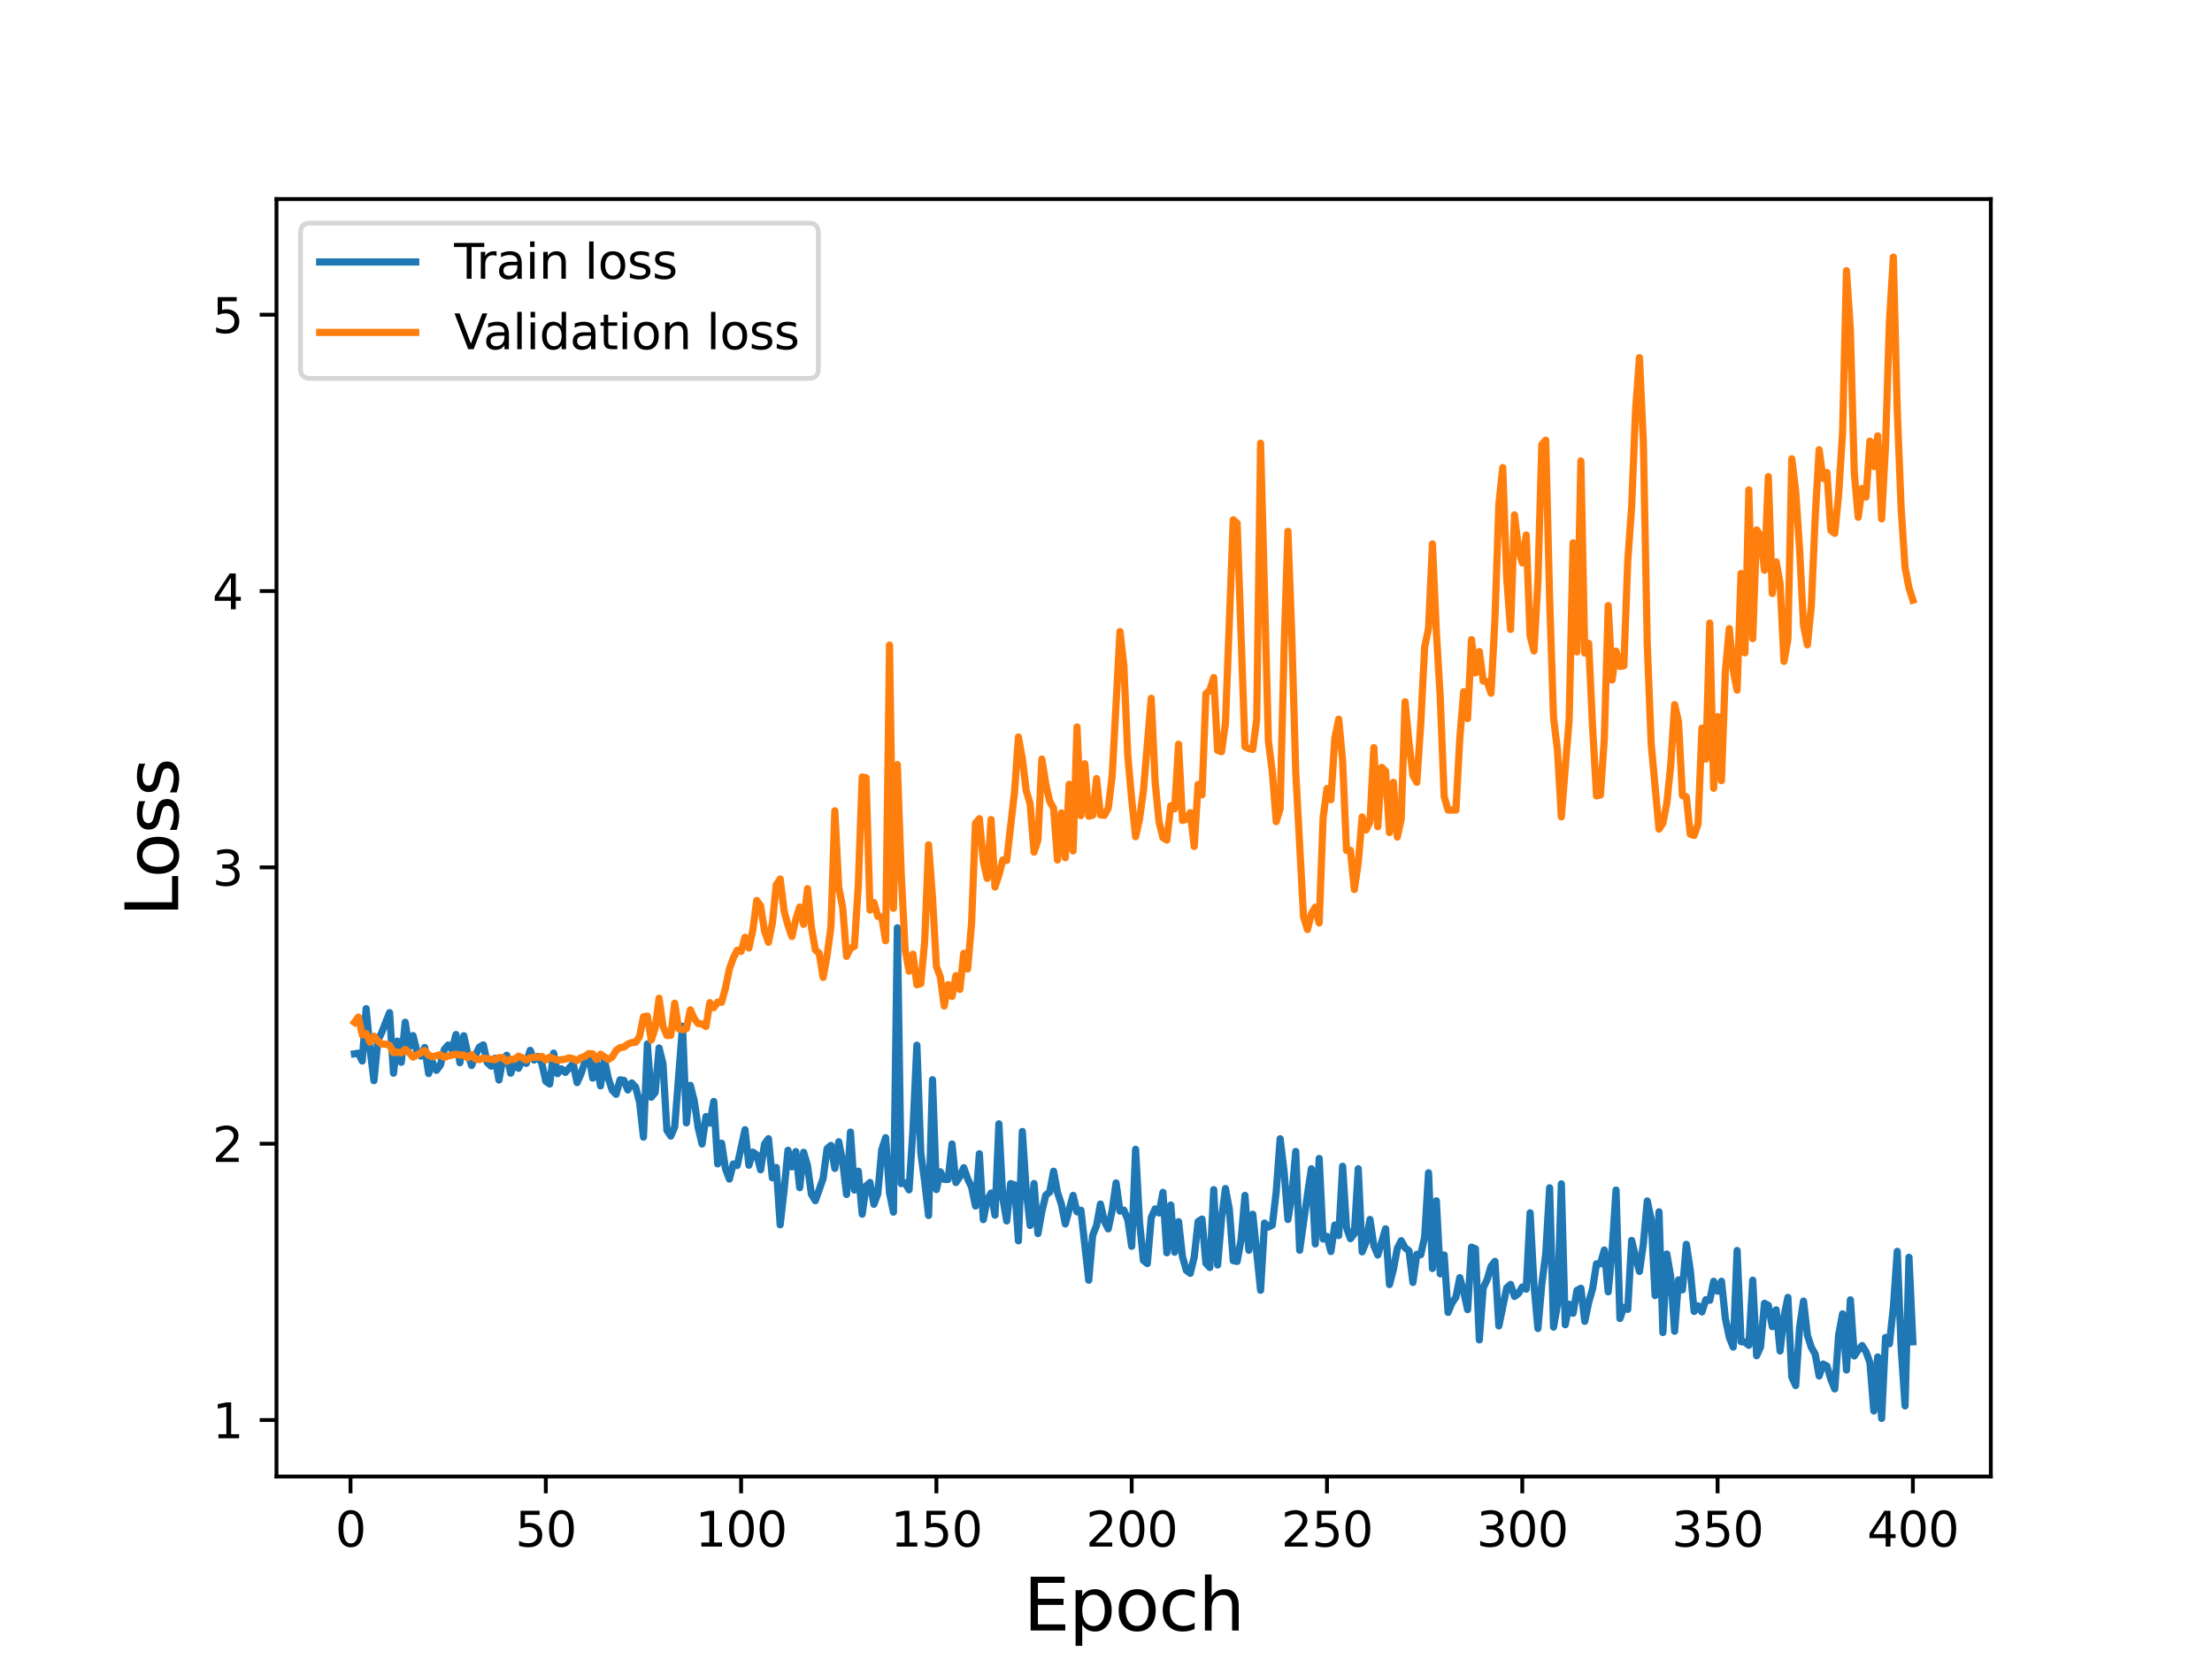 <?xml version="1.0" encoding="utf-8" standalone="no"?>
<!DOCTYPE svg PUBLIC "-//W3C//DTD SVG 1.1//EN"
  "http://www.w3.org/Graphics/SVG/1.1/DTD/svg11.dtd">
<svg height="345.6pt" version="1.1" viewBox="0 0 460.8 345.6" width="460.8pt" xmlns="http://www.w3.org/2000/svg" xmlns:xlink="http://www.w3.org/1999/xlink">
 <defs>
  <style type="text/css">*{stroke-linecap:butt;stroke-linejoin:round;}</style>
 </defs>
 <g id="figure_1">
  <g id="patch_1">
   <path d="M 0 345.6 
L 460.8 345.6 
L 460.8 0 
L 0 0 
z
" style="fill:#ffffff;"/>
  </g>
  <g id="axes_1">
   <g id="patch_2">
    <path d="M 57.6 307.584 
L 414.72 307.584 
L 414.72 41.472 
L 57.6 41.472 
z
" style="fill:#ffffff;"/>
   </g>
   <g id="matplotlib.axis_1">
    <g id="xtick_1">
     <g id="line2d_1">
      <defs>
       <path d="M 0 0 
L 0 3.5 
" id="mde6970e8e0" style="stroke:#000000;stroke-width:0.8;"/>
      </defs>
      <g>
       <use style="stroke:#000000;stroke-width:0.8;" x="73.019" xlink:href="#mde6970e8e0" y="307.584"/>
      </g>
     </g>
     <g id="text_1">
      <!-- 0 -->
      <g transform="translate(69.838 322.182)scale(0.1 -0.1)">
       <defs>
        <path d="M 2034 4250 
Q 1547 4250 1301 3770 
Q 1056 3291 1056 2328 
Q 1056 1369 1301 889 
Q 1547 409 2034 409 
Q 2525 409 2770 889 
Q 3016 1369 3016 2328 
Q 3016 3291 2770 3770 
Q 2525 4250 2034 4250 
z
M 2034 4750 
Q 2819 4750 3233 4129 
Q 3647 3509 3647 2328 
Q 3647 1150 3233 529 
Q 2819 -91 2034 -91 
Q 1250 -91 836 529 
Q 422 1150 422 2328 
Q 422 3509 836 4129 
Q 1250 4750 2034 4750 
z
" id="DejaVuSans-30" transform="scale(0.016)"/>
       </defs>
       <use xlink:href="#DejaVuSans-30"/>
      </g>
     </g>
    </g>
    <g id="xtick_2">
     <g id="line2d_2">
      <g>
       <use style="stroke:#000000;stroke-width:0.8;" x="113.703" xlink:href="#mde6970e8e0" y="307.584"/>
      </g>
     </g>
     <g id="text_2">
      <!-- 50 -->
      <g transform="translate(107.34 322.182)scale(0.1 -0.1)">
       <defs>
        <path d="M 691 4666 
L 3169 4666 
L 3169 4134 
L 1269 4134 
L 1269 2991 
Q 1406 3038 1543 3061 
Q 1681 3084 1819 3084 
Q 2600 3084 3056 2656 
Q 3513 2228 3513 1497 
Q 3513 744 3044 326 
Q 2575 -91 1722 -91 
Q 1428 -91 1123 -41 
Q 819 9 494 109 
L 494 744 
Q 775 591 1075 516 
Q 1375 441 1709 441 
Q 2250 441 2565 725 
Q 2881 1009 2881 1497 
Q 2881 1984 2565 2268 
Q 2250 2553 1709 2553 
Q 1456 2553 1204 2497 
Q 953 2441 691 2322 
L 691 4666 
z
" id="DejaVuSans-35" transform="scale(0.016)"/>
       </defs>
       <use xlink:href="#DejaVuSans-35"/>
       <use x="63.623" xlink:href="#DejaVuSans-30"/>
      </g>
     </g>
    </g>
    <g id="xtick_3">
     <g id="line2d_3">
      <g>
       <use style="stroke:#000000;stroke-width:0.8;" x="154.386" xlink:href="#mde6970e8e0" y="307.584"/>
      </g>
     </g>
     <g id="text_3">
      <!-- 100 -->
      <g transform="translate(144.842 322.182)scale(0.1 -0.1)">
       <defs>
        <path d="M 794 531 
L 1825 531 
L 1825 4091 
L 703 3866 
L 703 4441 
L 1819 4666 
L 2450 4666 
L 2450 531 
L 3481 531 
L 3481 0 
L 794 0 
L 794 531 
z
" id="DejaVuSans-31" transform="scale(0.016)"/>
       </defs>
       <use xlink:href="#DejaVuSans-31"/>
       <use x="63.623" xlink:href="#DejaVuSans-30"/>
       <use x="127.246" xlink:href="#DejaVuSans-30"/>
      </g>
     </g>
    </g>
    <g id="xtick_4">
     <g id="line2d_4">
      <g>
       <use style="stroke:#000000;stroke-width:0.8;" x="195.07" xlink:href="#mde6970e8e0" y="307.584"/>
      </g>
     </g>
     <g id="text_4">
      <!-- 150 -->
      <g transform="translate(185.526 322.182)scale(0.1 -0.1)">
       <use xlink:href="#DejaVuSans-31"/>
       <use x="63.623" xlink:href="#DejaVuSans-35"/>
       <use x="127.246" xlink:href="#DejaVuSans-30"/>
      </g>
     </g>
    </g>
    <g id="xtick_5">
     <g id="line2d_5">
      <g>
       <use style="stroke:#000000;stroke-width:0.8;" x="235.753" xlink:href="#mde6970e8e0" y="307.584"/>
      </g>
     </g>
     <g id="text_5">
      <!-- 200 -->
      <g transform="translate(226.209 322.182)scale(0.1 -0.1)">
       <defs>
        <path d="M 1228 531 
L 3431 531 
L 3431 0 
L 469 0 
L 469 531 
Q 828 903 1448 1529 
Q 2069 2156 2228 2338 
Q 2531 2678 2651 2914 
Q 2772 3150 2772 3378 
Q 2772 3750 2511 3984 
Q 2250 4219 1831 4219 
Q 1534 4219 1204 4116 
Q 875 4013 500 3803 
L 500 4441 
Q 881 4594 1212 4672 
Q 1544 4750 1819 4750 
Q 2544 4750 2975 4387 
Q 3406 4025 3406 3419 
Q 3406 3131 3298 2873 
Q 3191 2616 2906 2266 
Q 2828 2175 2409 1742 
Q 1991 1309 1228 531 
z
" id="DejaVuSans-32" transform="scale(0.016)"/>
       </defs>
       <use xlink:href="#DejaVuSans-32"/>
       <use x="63.623" xlink:href="#DejaVuSans-30"/>
       <use x="127.246" xlink:href="#DejaVuSans-30"/>
      </g>
     </g>
    </g>
    <g id="xtick_6">
     <g id="line2d_6">
      <g>
       <use style="stroke:#000000;stroke-width:0.8;" x="276.437" xlink:href="#mde6970e8e0" y="307.584"/>
      </g>
     </g>
     <g id="text_6">
      <!-- 250 -->
      <g transform="translate(266.893 322.182)scale(0.1 -0.1)">
       <use xlink:href="#DejaVuSans-32"/>
       <use x="63.623" xlink:href="#DejaVuSans-35"/>
       <use x="127.246" xlink:href="#DejaVuSans-30"/>
      </g>
     </g>
    </g>
    <g id="xtick_7">
     <g id="line2d_7">
      <g>
       <use style="stroke:#000000;stroke-width:0.8;" x="317.12" xlink:href="#mde6970e8e0" y="307.584"/>
      </g>
     </g>
     <g id="text_7">
      <!-- 300 -->
      <g transform="translate(307.576 322.182)scale(0.1 -0.1)">
       <defs>
        <path d="M 2597 2516 
Q 3050 2419 3304 2112 
Q 3559 1806 3559 1356 
Q 3559 666 3084 287 
Q 2609 -91 1734 -91 
Q 1441 -91 1130 -33 
Q 819 25 488 141 
L 488 750 
Q 750 597 1062 519 
Q 1375 441 1716 441 
Q 2309 441 2620 675 
Q 2931 909 2931 1356 
Q 2931 1769 2642 2001 
Q 2353 2234 1838 2234 
L 1294 2234 
L 1294 2753 
L 1863 2753 
Q 2328 2753 2575 2939 
Q 2822 3125 2822 3475 
Q 2822 3834 2567 4026 
Q 2313 4219 1838 4219 
Q 1578 4219 1281 4162 
Q 984 4106 628 3988 
L 628 4550 
Q 988 4650 1302 4700 
Q 1616 4750 1894 4750 
Q 2613 4750 3031 4423 
Q 3450 4097 3450 3541 
Q 3450 3153 3228 2886 
Q 3006 2619 2597 2516 
z
" id="DejaVuSans-33" transform="scale(0.016)"/>
       </defs>
       <use xlink:href="#DejaVuSans-33"/>
       <use x="63.623" xlink:href="#DejaVuSans-30"/>
       <use x="127.246" xlink:href="#DejaVuSans-30"/>
      </g>
     </g>
    </g>
    <g id="xtick_8">
     <g id="line2d_8">
      <g>
       <use style="stroke:#000000;stroke-width:0.8;" x="357.804" xlink:href="#mde6970e8e0" y="307.584"/>
      </g>
     </g>
     <g id="text_8">
      <!-- 350 -->
      <g transform="translate(348.26 322.182)scale(0.1 -0.1)">
       <use xlink:href="#DejaVuSans-33"/>
       <use x="63.623" xlink:href="#DejaVuSans-35"/>
       <use x="127.246" xlink:href="#DejaVuSans-30"/>
      </g>
     </g>
    </g>
    <g id="xtick_9">
     <g id="line2d_9">
      <g>
       <use style="stroke:#000000;stroke-width:0.8;" x="398.487" xlink:href="#mde6970e8e0" y="307.584"/>
      </g>
     </g>
     <g id="text_9">
      <!-- 400 -->
      <g transform="translate(388.944 322.182)scale(0.1 -0.1)">
       <defs>
        <path d="M 2419 4116 
L 825 1625 
L 2419 1625 
L 2419 4116 
z
M 2253 4666 
L 3047 4666 
L 3047 1625 
L 3713 1625 
L 3713 1100 
L 3047 1100 
L 3047 0 
L 2419 0 
L 2419 1100 
L 313 1100 
L 313 1709 
L 2253 4666 
z
" id="DejaVuSans-34" transform="scale(0.016)"/>
       </defs>
       <use xlink:href="#DejaVuSans-34"/>
       <use x="63.623" xlink:href="#DejaVuSans-30"/>
       <use x="127.246" xlink:href="#DejaVuSans-30"/>
      </g>
     </g>
    </g>
    <g id="text_10">
     <!-- Epoch -->
     <g transform="translate(213.194 339.66)scale(0.15 -0.15)">
      <defs>
       <path d="M 628 4666 
L 3578 4666 
L 3578 4134 
L 1259 4134 
L 1259 2753 
L 3481 2753 
L 3481 2222 
L 1259 2222 
L 1259 531 
L 3634 531 
L 3634 0 
L 628 0 
L 628 4666 
z
" id="DejaVuSans-45" transform="scale(0.016)"/>
       <path d="M 1159 525 
L 1159 -1331 
L 581 -1331 
L 581 3500 
L 1159 3500 
L 1159 2969 
Q 1341 3281 1617 3432 
Q 1894 3584 2278 3584 
Q 2916 3584 3314 3078 
Q 3713 2572 3713 1747 
Q 3713 922 3314 415 
Q 2916 -91 2278 -91 
Q 1894 -91 1617 61 
Q 1341 213 1159 525 
z
M 3116 1747 
Q 3116 2381 2855 2742 
Q 2594 3103 2138 3103 
Q 1681 3103 1420 2742 
Q 1159 2381 1159 1747 
Q 1159 1113 1420 752 
Q 1681 391 2138 391 
Q 2594 391 2855 752 
Q 3116 1113 3116 1747 
z
" id="DejaVuSans-70" transform="scale(0.016)"/>
       <path d="M 1959 3097 
Q 1497 3097 1228 2736 
Q 959 2375 959 1747 
Q 959 1119 1226 758 
Q 1494 397 1959 397 
Q 2419 397 2687 759 
Q 2956 1122 2956 1747 
Q 2956 2369 2687 2733 
Q 2419 3097 1959 3097 
z
M 1959 3584 
Q 2709 3584 3137 3096 
Q 3566 2609 3566 1747 
Q 3566 888 3137 398 
Q 2709 -91 1959 -91 
Q 1206 -91 779 398 
Q 353 888 353 1747 
Q 353 2609 779 3096 
Q 1206 3584 1959 3584 
z
" id="DejaVuSans-6f" transform="scale(0.016)"/>
       <path d="M 3122 3366 
L 3122 2828 
Q 2878 2963 2633 3030 
Q 2388 3097 2138 3097 
Q 1578 3097 1268 2742 
Q 959 2388 959 1747 
Q 959 1106 1268 751 
Q 1578 397 2138 397 
Q 2388 397 2633 464 
Q 2878 531 3122 666 
L 3122 134 
Q 2881 22 2623 -34 
Q 2366 -91 2075 -91 
Q 1284 -91 818 406 
Q 353 903 353 1747 
Q 353 2603 823 3093 
Q 1294 3584 2113 3584 
Q 2378 3584 2631 3529 
Q 2884 3475 3122 3366 
z
" id="DejaVuSans-63" transform="scale(0.016)"/>
       <path d="M 3513 2113 
L 3513 0 
L 2938 0 
L 2938 2094 
Q 2938 2591 2744 2837 
Q 2550 3084 2163 3084 
Q 1697 3084 1428 2787 
Q 1159 2491 1159 1978 
L 1159 0 
L 581 0 
L 581 4863 
L 1159 4863 
L 1159 2956 
Q 1366 3272 1645 3428 
Q 1925 3584 2291 3584 
Q 2894 3584 3203 3211 
Q 3513 2838 3513 2113 
z
" id="DejaVuSans-68" transform="scale(0.016)"/>
      </defs>
      <use xlink:href="#DejaVuSans-45"/>
      <use x="63.184" xlink:href="#DejaVuSans-70"/>
      <use x="126.66" xlink:href="#DejaVuSans-6f"/>
      <use x="187.842" xlink:href="#DejaVuSans-63"/>
      <use x="242.822" xlink:href="#DejaVuSans-68"/>
     </g>
    </g>
   </g>
   <g id="matplotlib.axis_2">
    <g id="ytick_1">
     <g id="line2d_10">
      <defs>
       <path d="M 0 0 
L -3.5 0 
" id="mbe10214bff" style="stroke:#000000;stroke-width:0.8;"/>
      </defs>
      <g>
       <use style="stroke:#000000;stroke-width:0.8;" x="57.6" xlink:href="#mbe10214bff" y="295.818"/>
      </g>
     </g>
     <g id="text_11">
      <!-- 1 -->
      <g transform="translate(44.237 299.617)scale(0.1 -0.1)">
       <use xlink:href="#DejaVuSans-31"/>
      </g>
     </g>
    </g>
    <g id="ytick_2">
     <g id="line2d_11">
      <g>
       <use style="stroke:#000000;stroke-width:0.8;" x="57.6" xlink:href="#mbe10214bff" y="238.255"/>
      </g>
     </g>
     <g id="text_12">
      <!-- 2 -->
      <g transform="translate(44.237 242.054)scale(0.1 -0.1)">
       <use xlink:href="#DejaVuSans-32"/>
      </g>
     </g>
    </g>
    <g id="ytick_3">
     <g id="line2d_12">
      <g>
       <use style="stroke:#000000;stroke-width:0.8;" x="57.6" xlink:href="#mbe10214bff" y="180.692"/>
      </g>
     </g>
     <g id="text_13">
      <!-- 3 -->
      <g transform="translate(44.237 184.491)scale(0.1 -0.1)">
       <use xlink:href="#DejaVuSans-33"/>
      </g>
     </g>
    </g>
    <g id="ytick_4">
     <g id="line2d_13">
      <g>
       <use style="stroke:#000000;stroke-width:0.8;" x="57.6" xlink:href="#mbe10214bff" y="123.129"/>
      </g>
     </g>
     <g id="text_14">
      <!-- 4 -->
      <g transform="translate(44.237 126.928)scale(0.1 -0.1)">
       <use xlink:href="#DejaVuSans-34"/>
      </g>
     </g>
    </g>
    <g id="ytick_5">
     <g id="line2d_14">
      <g>
       <use style="stroke:#000000;stroke-width:0.8;" x="57.6" xlink:href="#mbe10214bff" y="65.566"/>
      </g>
     </g>
     <g id="text_15">
      <!-- 5 -->
      <g transform="translate(44.237 69.365)scale(0.1 -0.1)">
       <use xlink:href="#DejaVuSans-35"/>
      </g>
     </g>
    </g>
    <g id="text_16">
     <!-- Loss -->
     <g transform="translate(37.118 190.979)rotate(-90)scale(0.15 -0.15)">
      <defs>
       <path d="M 628 4666 
L 1259 4666 
L 1259 531 
L 3531 531 
L 3531 0 
L 628 0 
L 628 4666 
z
" id="DejaVuSans-4c" transform="scale(0.016)"/>
       <path d="M 2834 3397 
L 2834 2853 
Q 2591 2978 2328 3040 
Q 2066 3103 1784 3103 
Q 1356 3103 1142 2972 
Q 928 2841 928 2578 
Q 928 2378 1081 2264 
Q 1234 2150 1697 2047 
L 1894 2003 
Q 2506 1872 2764 1633 
Q 3022 1394 3022 966 
Q 3022 478 2636 193 
Q 2250 -91 1575 -91 
Q 1294 -91 989 -36 
Q 684 19 347 128 
L 347 722 
Q 666 556 975 473 
Q 1284 391 1588 391 
Q 1994 391 2212 530 
Q 2431 669 2431 922 
Q 2431 1156 2273 1281 
Q 2116 1406 1581 1522 
L 1381 1569 
Q 847 1681 609 1914 
Q 372 2147 372 2553 
Q 372 3047 722 3315 
Q 1072 3584 1716 3584 
Q 2034 3584 2315 3537 
Q 2597 3491 2834 3397 
z
" id="DejaVuSans-73" transform="scale(0.016)"/>
      </defs>
      <use xlink:href="#DejaVuSans-4c"/>
      <use x="53.963" xlink:href="#DejaVuSans-6f"/>
      <use x="115.145" xlink:href="#DejaVuSans-73"/>
      <use x="167.244" xlink:href="#DejaVuSans-73"/>
     </g>
    </g>
   </g>
   <g id="line2d_15">
    <path clip-path="url(#pdea727e8c8)" d="M 73.833 219.532 
L 74.646 219.403 
L 75.46 221.027 
L 76.274 210.116 
L 77.087 218.562 
L 77.901 225.129 
L 78.715 216.766 
L 79.528 215.06 
L 81.156 210.951 
L 81.969 223.576 
L 82.783 216.89 
L 83.597 221.298 
L 84.41 212.944 
L 85.224 218.141 
L 86.038 215.736 
L 86.851 218.975 
L 87.665 220.007 
L 88.479 218.22 
L 89.292 223.649 
L 90.106 221.335 
L 90.92 222.971 
L 91.733 221.903 
L 92.547 218.651 
L 93.361 217.698 
L 94.174 218.633 
L 94.988 215.51 
L 95.802 221.393 
L 96.616 215.76 
L 97.429 219.443 
L 98.243 221.967 
L 99.057 219.791 
L 99.87 218.118 
L 100.684 217.672 
L 101.498 221.343 
L 102.311 222.115 
L 103.125 220.456 
L 103.939 224.995 
L 104.752 220.687 
L 105.566 219.823 
L 106.38 223.572 
L 107.193 221.305 
L 108.007 222.544 
L 108.821 220.864 
L 109.634 221.522 
L 110.448 218.8 
L 111.262 220.829 
L 112.075 220.06 
L 112.889 221.597 
L 113.703 225.261 
L 114.516 225.824 
L 115.33 219.374 
L 116.144 223.673 
L 116.957 222.658 
L 117.771 223.412 
L 119.398 221.533 
L 120.212 225.527 
L 121.026 223.71 
L 121.839 221.235 
L 122.653 219.647 
L 123.467 224.596 
L 124.28 221.416 
L 125.094 226.205 
L 125.908 220.76 
L 126.721 224.621 
L 127.535 227.104 
L 128.349 227.963 
L 129.162 224.944 
L 129.976 225.071 
L 130.79 227.062 
L 131.603 225.591 
L 132.417 226.474 
L 133.231 229.563 
L 134.044 236.881 
L 134.858 217.474 
L 135.672 228.583 
L 136.485 227.576 
L 137.299 218.305 
L 138.113 221.608 
L 138.926 235.452 
L 139.74 236.675 
L 140.554 234.744 
L 142.181 213.789 
L 142.995 233.924 
L 143.808 226.09 
L 144.622 229.328 
L 145.436 234.89 
L 146.249 238.319 
L 147.063 232.601 
L 147.877 233.968 
L 148.69 229.446 
L 149.504 242.463 
L 150.318 238.146 
L 151.131 243.464 
L 151.945 245.628 
L 152.759 242.47 
L 153.572 242.799 
L 155.2 235.338 
L 156.013 242.746 
L 156.827 240.006 
L 157.641 240.587 
L 158.454 243.69 
L 159.268 238.312 
L 160.082 237.209 
L 160.895 245.366 
L 161.709 243.205 
L 162.523 255.142 
L 163.336 248 
L 164.15 239.621 
L 164.964 243.074 
L 165.777 239.898 
L 166.591 247.417 
L 167.405 240.043 
L 168.219 242.799 
L 169.032 248.775 
L 169.846 250.125 
L 171.473 245.501 
L 172.287 239.32 
L 173.101 238.599 
L 173.914 243.401 
L 174.728 237.848 
L 175.542 242.04 
L 176.355 248.825 
L 177.169 235.837 
L 177.983 247.909 
L 178.796 243.972 
L 179.61 252.926 
L 180.424 247.079 
L 181.237 246.331 
L 182.051 250.882 
L 182.865 248.658 
L 183.678 239.531 
L 184.492 236.995 
L 185.306 248.51 
L 186.119 252.512 
L 186.933 193.279 
L 187.747 246.569 
L 188.56 246.396 
L 189.374 247.869 
L 190.188 235.278 
L 191.001 217.73 
L 191.815 240.076 
L 192.629 246.184 
L 193.442 253.202 
L 194.256 224.925 
L 195.07 247.809 
L 195.883 244.103 
L 196.697 245.707 
L 197.511 245.702 
L 198.324 238.307 
L 199.138 246.338 
L 199.952 245.122 
L 200.765 243.255 
L 201.579 245.568 
L 202.393 247.279 
L 203.206 251.246 
L 204.02 240.35 
L 204.834 254.07 
L 205.647 250.006 
L 206.461 248.533 
L 207.275 253.139 
L 208.088 234.113 
L 208.902 249.652 
L 209.716 254.35 
L 210.529 246.564 
L 211.343 246.826 
L 212.157 258.486 
L 212.97 235.707 
L 213.784 248.089 
L 214.598 255.288 
L 215.411 246.549 
L 216.225 256.986 
L 217.039 252.383 
L 217.852 248.974 
L 218.666 248.325 
L 219.48 243.991 
L 220.293 248.405 
L 221.107 250.855 
L 221.921 254.973 
L 223.548 249.02 
L 224.362 252.45 
L 225.175 252.126 
L 226.803 266.696 
L 227.616 257.361 
L 228.43 255.305 
L 229.244 250.814 
L 230.057 254.427 
L 230.871 255.999 
L 231.685 252.119 
L 232.498 246.417 
L 233.312 252.301 
L 234.126 252.086 
L 234.939 254.078 
L 235.753 259.63 
L 236.567 239.414 
L 237.381 254.549 
L 238.194 262.582 
L 239.008 263.221 
L 239.822 253.666 
L 240.635 251.836 
L 241.449 252.683 
L 242.263 248.392 
L 243.076 260.982 
L 243.89 251.023 
L 244.704 260.856 
L 245.517 254.491 
L 246.331 261.794 
L 247.145 264.66 
L 247.958 265.259 
L 248.772 261.89 
L 249.586 254.486 
L 250.399 253.949 
L 251.213 263.163 
L 252.027 264.049 
L 252.84 247.825 
L 253.654 263.526 
L 254.468 253.877 
L 255.281 247.593 
L 256.095 251.9 
L 256.909 262.631 
L 257.722 262.781 
L 258.536 258.304 
L 259.35 249.026 
L 260.163 260.462 
L 260.977 252.94 
L 262.604 268.787 
L 263.418 254.775 
L 264.232 255.636 
L 265.045 255.209 
L 265.859 248.252 
L 266.673 237.228 
L 267.486 243.894 
L 268.3 254.045 
L 269.114 249.032 
L 269.927 239.861 
L 270.741 260.449 
L 272.368 248.815 
L 273.182 243.477 
L 273.996 259.137 
L 274.809 241.334 
L 275.623 258.108 
L 276.437 257.562 
L 277.25 260.717 
L 278.064 255.188 
L 278.878 257.386 
L 279.691 242.957 
L 280.505 255.757 
L 281.319 258.046 
L 282.132 256.974 
L 282.946 243.472 
L 283.76 260.78 
L 284.573 258.753 
L 285.387 254.037 
L 286.201 259.502 
L 287.014 261.446 
L 288.642 255.978 
L 289.455 267.597 
L 290.269 264.467 
L 291.083 260.09 
L 291.896 258.462 
L 292.71 259.938 
L 293.524 260.565 
L 294.337 267.157 
L 295.151 261.285 
L 295.965 261.388 
L 296.778 257.686 
L 297.592 244.312 
L 298.406 264.245 
L 299.219 250.156 
L 300.033 265.361 
L 300.847 261.43 
L 301.66 273.396 
L 302.474 271.424 
L 303.288 270.245 
L 304.101 266.158 
L 304.915 269.142 
L 305.729 272.827 
L 306.543 259.801 
L 307.356 260.142 
L 308.17 279.125 
L 308.984 268.274 
L 309.797 266.584 
L 310.611 263.799 
L 311.425 262.765 
L 312.238 276.223 
L 313.866 268.3 
L 314.679 267.563 
L 315.493 270.077 
L 316.307 269.478 
L 317.12 268.102 
L 317.934 268.554 
L 318.748 252.646 
L 319.561 267.763 
L 320.375 276.75 
L 321.189 267.509 
L 322.002 261.227 
L 322.816 247.441 
L 323.63 276.461 
L 324.443 271.82 
L 325.257 246.619 
L 326.071 275.967 
L 326.884 271.69 
L 327.698 273.579 
L 328.512 268.808 
L 329.325 268.37 
L 330.139 275.257 
L 330.953 271.308 
L 331.766 268.476 
L 332.58 263.267 
L 333.394 263.287 
L 334.207 260.392 
L 335.021 269.116 
L 335.835 260.307 
L 336.648 247.902 
L 337.462 274.673 
L 338.276 272.349 
L 339.089 272.764 
L 339.903 258.401 
L 340.717 261.871 
L 341.53 264.854 
L 342.344 259.109 
L 343.158 250.183 
L 343.971 253.993 
L 344.785 269.896 
L 345.599 252.447 
L 346.412 277.594 
L 347.226 261.232 
L 348.04 265.916 
L 348.853 277.318 
L 349.667 266.623 
L 350.481 268.693 
L 351.294 259.216 
L 352.108 264.529 
L 352.922 273.197 
L 353.735 272.032 
L 354.549 273.298 
L 355.363 270.732 
L 356.176 270.886 
L 356.99 266.917 
L 357.804 268.989 
L 358.617 266.914 
L 359.431 274.679 
L 360.245 278.594 
L 361.058 280.631 
L 361.872 260.506 
L 362.686 279.5 
L 363.499 279.573 
L 364.313 280.255 
L 365.127 266.693 
L 365.94 282.415 
L 366.754 280.587 
L 367.568 271.504 
L 368.381 271.937 
L 369.195 276.373 
L 370.009 272.865 
L 370.822 281.434 
L 371.636 274.251 
L 372.45 270.263 
L 373.263 286.847 
L 374.077 288.637 
L 374.891 276.433 
L 375.704 271.03 
L 376.518 278.16 
L 377.332 280.662 
L 378.146 282.118 
L 378.959 286.647 
L 379.773 284.161 
L 380.587 284.563 
L 381.4 287.333 
L 382.214 289.346 
L 383.028 278.035 
L 383.841 273.697 
L 384.655 285.406 
L 385.469 270.778 
L 386.282 282.475 
L 387.096 281.227 
L 387.91 280.305 
L 388.723 281.602 
L 389.537 283.843 
L 390.351 293.938 
L 391.164 282.67 
L 391.978 295.488 
L 392.792 278.612 
L 393.605 279.93 
L 394.419 272.365 
L 395.233 260.679 
L 396.046 280.814 
L 396.86 292.877 
L 397.674 261.92 
L 398.487 279.516 
L 398.487 279.516 
" style="fill:none;stroke:#1f77b4;stroke-linecap:square;stroke-width:1.5;"/>
   </g>
   <g id="line2d_16">
    <path clip-path="url(#pdea727e8c8)" d="M 73.833 212.967 
L 74.646 211.872 
L 75.46 215.562 
L 76.274 215.325 
L 77.087 217.096 
L 77.901 215.875 
L 78.715 216.858 
L 79.528 217.505 
L 80.342 217.51 
L 81.156 217.769 
L 81.969 219.293 
L 82.783 219.174 
L 83.597 219.313 
L 84.41 218.609 
L 85.224 219.289 
L 86.038 220.225 
L 88.479 218.855 
L 89.292 219.799 
L 90.106 220.144 
L 91.733 219.699 
L 92.547 220.296 
L 93.361 219.962 
L 94.988 219.624 
L 95.802 219.776 
L 96.616 219.786 
L 97.429 220.357 
L 98.243 219.697 
L 99.057 220.602 
L 99.87 220.748 
L 100.684 220.419 
L 103.125 220.753 
L 103.939 220.305 
L 104.752 220.357 
L 105.566 221.102 
L 106.38 220.645 
L 107.193 220.686 
L 108.007 220.006 
L 108.821 220.347 
L 109.634 220.826 
L 110.448 220.364 
L 111.262 220.222 
L 112.075 220.269 
L 112.889 220.081 
L 113.703 220.829 
L 114.516 220.216 
L 116.144 220.864 
L 117.771 220.649 
L 118.585 220.369 
L 119.398 220.554 
L 120.212 220.964 
L 121.026 220.322 
L 121.839 220.07 
L 122.653 219.475 
L 123.467 219.531 
L 124.28 220.703 
L 125.094 219.607 
L 126.721 220.717 
L 127.535 220.195 
L 128.349 218.824 
L 129.162 218.246 
L 129.976 218.126 
L 130.79 217.497 
L 131.603 217.184 
L 132.417 217.124 
L 133.231 215.92 
L 134.044 211.808 
L 134.858 211.667 
L 135.672 216.659 
L 136.485 214.174 
L 137.299 207.945 
L 138.113 213.779 
L 138.926 215.71 
L 139.74 215.705 
L 140.554 208.986 
L 141.367 214.287 
L 142.181 214.503 
L 142.995 214.303 
L 143.808 210.365 
L 144.622 212.209 
L 145.436 213.224 
L 146.249 213.299 
L 147.063 213.852 
L 147.877 208.873 
L 148.69 209.913 
L 149.504 208.753 
L 150.318 208.796 
L 151.131 205.821 
L 151.945 201.862 
L 152.759 199.575 
L 153.572 197.945 
L 154.386 198.206 
L 155.2 195.244 
L 156.013 197.49 
L 156.827 193.744 
L 157.641 187.578 
L 158.454 188.681 
L 159.268 193.964 
L 160.082 196.302 
L 160.895 192.327 
L 161.709 184.336 
L 162.523 183.109 
L 163.336 189.716 
L 164.15 192.771 
L 164.964 195.095 
L 165.777 191.568 
L 166.591 188.945 
L 167.405 192.562 
L 168.219 185.116 
L 169.032 193.157 
L 169.846 197.875 
L 170.66 198.581 
L 171.473 203.628 
L 172.287 199.123 
L 173.101 193.09 
L 173.914 168.905 
L 174.728 184.837 
L 175.542 188.991 
L 176.355 199.233 
L 177.169 197.524 
L 177.983 197.163 
L 178.796 184.476 
L 179.61 161.859 
L 180.424 162.026 
L 181.237 189.582 
L 182.051 188.015 
L 182.865 190.895 
L 183.678 191.023 
L 184.492 195.975 
L 185.306 134.371 
L 186.119 189.214 
L 186.933 159.279 
L 187.747 182.176 
L 188.56 197.788 
L 189.374 202.32 
L 190.188 198.769 
L 191.001 205.149 
L 191.815 204.898 
L 192.629 196.133 
L 193.442 175.988 
L 194.256 186.944 
L 195.07 201.319 
L 195.883 203.498 
L 196.697 209.572 
L 197.511 205.108 
L 198.324 207.601 
L 199.138 203.247 
L 199.952 206.107 
L 200.765 198.596 
L 201.579 201.863 
L 202.393 192.388 
L 203.206 171.488 
L 204.02 170.548 
L 204.834 179.343 
L 205.647 182.988 
L 206.461 170.725 
L 207.275 184.78 
L 208.088 182.309 
L 208.902 179.148 
L 209.716 179.256 
L 211.343 164.978 
L 212.157 153.537 
L 212.97 158.046 
L 213.784 164.691 
L 214.598 167.496 
L 215.411 177.518 
L 216.225 174.96 
L 217.039 158.13 
L 217.852 163.293 
L 218.666 166.9 
L 219.48 168.346 
L 220.293 179.158 
L 221.107 169.346 
L 221.921 178.69 
L 222.734 163.379 
L 223.548 177.261 
L 224.362 151.445 
L 225.175 169.907 
L 225.989 159.099 
L 226.803 170.026 
L 227.616 169.857 
L 228.43 162.19 
L 229.244 169.761 
L 230.057 169.85 
L 230.871 168.357 
L 231.685 161.641 
L 233.312 131.552 
L 234.126 138.723 
L 234.939 157.392 
L 235.753 166.548 
L 236.567 174.308 
L 237.381 170.622 
L 238.194 164.763 
L 239.822 145.462 
L 240.635 162.874 
L 241.449 171.22 
L 242.263 174.499 
L 243.076 175.012 
L 243.89 167.85 
L 244.704 168.493 
L 245.517 155.035 
L 246.331 170.923 
L 247.145 170.647 
L 247.958 169.288 
L 248.772 176.332 
L 249.586 163.41 
L 250.399 165.586 
L 251.213 144.513 
L 252.027 143.8 
L 252.84 141.133 
L 253.654 156.312 
L 254.468 156.596 
L 255.281 150.681 
L 256.909 108.282 
L 257.722 108.992 
L 259.35 155.566 
L 260.163 155.945 
L 260.977 156.108 
L 261.791 149.938 
L 262.604 92.327 
L 264.232 154.35 
L 265.045 160.819 
L 265.859 171.165 
L 266.673 168.488 
L 267.486 135.512 
L 268.3 110.673 
L 269.114 132.49 
L 269.927 160.916 
L 271.555 191.012 
L 272.368 193.648 
L 273.182 190.352 
L 273.996 188.986 
L 274.809 192.275 
L 275.623 170.411 
L 276.437 164.264 
L 277.25 166.594 
L 278.064 153.794 
L 278.878 149.815 
L 279.691 158.526 
L 280.505 177.177 
L 281.319 177.13 
L 282.132 185.301 
L 282.946 179.735 
L 283.76 170.185 
L 284.573 172.895 
L 285.387 171.226 
L 286.201 155.729 
L 287.014 172.223 
L 287.828 159.85 
L 288.642 160.637 
L 289.455 173.446 
L 290.269 162.958 
L 291.083 174.369 
L 291.896 170.662 
L 292.71 146.19 
L 293.524 154.774 
L 294.337 161.542 
L 295.151 162.968 
L 295.965 150.829 
L 296.778 134.794 
L 297.592 130.894 
L 298.406 113.304 
L 299.219 131.625 
L 300.033 145.35 
L 300.847 165.924 
L 301.66 168.747 
L 303.288 168.773 
L 304.101 153.863 
L 304.915 144.089 
L 305.729 149.696 
L 306.543 133.237 
L 307.356 140.178 
L 308.17 135.724 
L 308.984 141.89 
L 309.797 141.988 
L 310.611 144.41 
L 311.425 129.038 
L 312.238 105.065 
L 313.052 97.408 
L 313.866 120.35 
L 314.679 131.126 
L 315.493 107.251 
L 316.307 114.195 
L 317.12 117.262 
L 317.934 111.455 
L 318.748 132.481 
L 319.561 135.613 
L 320.375 121.086 
L 321.189 92.6 
L 322.002 91.686 
L 322.816 124.826 
L 323.63 149.559 
L 324.443 156.22 
L 325.257 170.167 
L 326.884 149.87 
L 327.698 113.091 
L 328.512 135.812 
L 329.325 96.032 
L 330.139 136.056 
L 330.953 134.014 
L 331.766 151.501 
L 332.58 165.806 
L 333.394 165.623 
L 334.207 153.937 
L 335.021 126.145 
L 335.835 141.647 
L 336.648 135.639 
L 337.462 138.847 
L 338.276 138.697 
L 339.089 116.952 
L 339.903 105.534 
L 340.717 85.409 
L 341.53 74.507 
L 342.344 92.204 
L 343.158 134.306 
L 343.971 154.959 
L 345.599 172.719 
L 346.412 171.485 
L 347.226 167.367 
L 348.04 159.451 
L 348.853 146.783 
L 349.667 150.351 
L 350.481 165.741 
L 351.294 165.995 
L 352.108 173.755 
L 352.922 174.036 
L 353.735 171.633 
L 354.549 151.668 
L 355.363 158.127 
L 356.176 129.795 
L 356.99 164.207 
L 357.804 149.275 
L 358.617 162.641 
L 359.431 139.706 
L 360.245 130.948 
L 361.058 139.627 
L 361.872 143.77 
L 362.686 119.464 
L 363.499 136.003 
L 364.313 102.049 
L 365.127 133.052 
L 365.94 110.393 
L 366.754 111.637 
L 367.568 118.786 
L 368.381 99.272 
L 369.195 123.637 
L 370.009 117.052 
L 370.822 121.518 
L 371.636 137.771 
L 372.45 133.253 
L 373.263 95.584 
L 374.077 102.3 
L 374.891 114.462 
L 375.704 130.277 
L 376.518 134.338 
L 377.332 126.231 
L 378.146 107.619 
L 378.959 93.686 
L 379.773 99.658 
L 380.587 98.439 
L 381.4 110.49 
L 382.214 111.099 
L 383.028 102.932 
L 383.841 90.135 
L 384.655 56.39 
L 385.469 68.713 
L 386.282 98.467 
L 387.096 107.763 
L 387.91 101.745 
L 388.723 103.558 
L 389.537 91.895 
L 390.351 97.217 
L 391.164 90.797 
L 391.978 108.095 
L 392.792 92.809 
L 393.605 66.933 
L 394.419 53.568 
L 395.233 85.464 
L 396.046 105.956 
L 396.86 118.229 
L 397.674 122.455 
L 398.487 125.02 
L 398.487 125.02 
" style="fill:none;stroke:#ff7f0e;stroke-linecap:square;stroke-width:1.5;"/>
   </g>
   <g id="patch_3">
    <path d="M 57.6 307.584 
L 57.6 41.472 
" style="fill:none;stroke:#000000;stroke-linecap:square;stroke-linejoin:miter;stroke-width:0.8;"/>
   </g>
   <g id="patch_4">
    <path d="M 414.72 307.584 
L 414.72 41.472 
" style="fill:none;stroke:#000000;stroke-linecap:square;stroke-linejoin:miter;stroke-width:0.8;"/>
   </g>
   <g id="patch_5">
    <path d="M 57.6 307.584 
L 414.72 307.584 
" style="fill:none;stroke:#000000;stroke-linecap:square;stroke-linejoin:miter;stroke-width:0.8;"/>
   </g>
   <g id="patch_6">
    <path d="M 57.6 41.472 
L 414.72 41.472 
" style="fill:none;stroke:#000000;stroke-linecap:square;stroke-linejoin:miter;stroke-width:0.8;"/>
   </g>
   <g id="legend_1">
    <g id="patch_7">
     <path d="M 64.6 78.828 
L 168.475 78.828 
Q 170.475 78.828 170.475 76.828 
L 170.475 48.472 
Q 170.475 46.472 168.475 46.472 
L 64.6 46.472 
Q 62.6 46.472 62.6 48.472 
L 62.6 76.828 
Q 62.6 78.828 64.6 78.828 
z
" style="fill:#ffffff;opacity:0.8;stroke:#cccccc;stroke-linejoin:miter;"/>
    </g>
    <g id="line2d_17">
     <path d="M 66.6 54.57 
L 86.6 54.57 
" style="fill:none;stroke:#1f77b4;stroke-linecap:square;stroke-width:1.5;"/>
    </g>
    <g id="line2d_18"/>
    <g id="text_17">
     <!-- Train loss -->
     <g transform="translate(94.6 58.07)scale(0.1 -0.1)">
      <defs>
       <path d="M -19 4666 
L 3928 4666 
L 3928 4134 
L 2272 4134 
L 2272 0 
L 1638 0 
L 1638 4134 
L -19 4134 
L -19 4666 
z
" id="DejaVuSans-54" transform="scale(0.016)"/>
       <path d="M 2631 2963 
Q 2534 3019 2420 3045 
Q 2306 3072 2169 3072 
Q 1681 3072 1420 2755 
Q 1159 2438 1159 1844 
L 1159 0 
L 581 0 
L 581 3500 
L 1159 3500 
L 1159 2956 
Q 1341 3275 1631 3429 
Q 1922 3584 2338 3584 
Q 2397 3584 2469 3576 
Q 2541 3569 2628 3553 
L 2631 2963 
z
" id="DejaVuSans-72" transform="scale(0.016)"/>
       <path d="M 2194 1759 
Q 1497 1759 1228 1600 
Q 959 1441 959 1056 
Q 959 750 1161 570 
Q 1363 391 1709 391 
Q 2188 391 2477 730 
Q 2766 1069 2766 1631 
L 2766 1759 
L 2194 1759 
z
M 3341 1997 
L 3341 0 
L 2766 0 
L 2766 531 
Q 2569 213 2275 61 
Q 1981 -91 1556 -91 
Q 1019 -91 701 211 
Q 384 513 384 1019 
Q 384 1609 779 1909 
Q 1175 2209 1959 2209 
L 2766 2209 
L 2766 2266 
Q 2766 2663 2505 2880 
Q 2244 3097 1772 3097 
Q 1472 3097 1187 3025 
Q 903 2953 641 2809 
L 641 3341 
Q 956 3463 1253 3523 
Q 1550 3584 1831 3584 
Q 2591 3584 2966 3190 
Q 3341 2797 3341 1997 
z
" id="DejaVuSans-61" transform="scale(0.016)"/>
       <path d="M 603 3500 
L 1178 3500 
L 1178 0 
L 603 0 
L 603 3500 
z
M 603 4863 
L 1178 4863 
L 1178 4134 
L 603 4134 
L 603 4863 
z
" id="DejaVuSans-69" transform="scale(0.016)"/>
       <path d="M 3513 2113 
L 3513 0 
L 2938 0 
L 2938 2094 
Q 2938 2591 2744 2837 
Q 2550 3084 2163 3084 
Q 1697 3084 1428 2787 
Q 1159 2491 1159 1978 
L 1159 0 
L 581 0 
L 581 3500 
L 1159 3500 
L 1159 2956 
Q 1366 3272 1645 3428 
Q 1925 3584 2291 3584 
Q 2894 3584 3203 3211 
Q 3513 2838 3513 2113 
z
" id="DejaVuSans-6e" transform="scale(0.016)"/>
       <path id="DejaVuSans-20" transform="scale(0.016)"/>
       <path d="M 603 4863 
L 1178 4863 
L 1178 0 
L 603 0 
L 603 4863 
z
" id="DejaVuSans-6c" transform="scale(0.016)"/>
      </defs>
      <use xlink:href="#DejaVuSans-54"/>
      <use x="46.334" xlink:href="#DejaVuSans-72"/>
      <use x="87.447" xlink:href="#DejaVuSans-61"/>
      <use x="148.727" xlink:href="#DejaVuSans-69"/>
      <use x="176.51" xlink:href="#DejaVuSans-6e"/>
      <use x="239.889" xlink:href="#DejaVuSans-20"/>
      <use x="271.676" xlink:href="#DejaVuSans-6c"/>
      <use x="299.459" xlink:href="#DejaVuSans-6f"/>
      <use x="360.641" xlink:href="#DejaVuSans-73"/>
      <use x="412.74" xlink:href="#DejaVuSans-73"/>
     </g>
    </g>
    <g id="line2d_19">
     <path d="M 66.6 69.249 
L 86.6 69.249 
" style="fill:none;stroke:#ff7f0e;stroke-linecap:square;stroke-width:1.5;"/>
    </g>
    <g id="line2d_20"/>
    <g id="text_18">
     <!-- Validation loss -->
     <g transform="translate(94.6 72.749)scale(0.1 -0.1)">
      <defs>
       <path d="M 1831 0 
L 50 4666 
L 709 4666 
L 2188 738 
L 3669 4666 
L 4325 4666 
L 2547 0 
L 1831 0 
z
" id="DejaVuSans-56" transform="scale(0.016)"/>
       <path d="M 2906 2969 
L 2906 4863 
L 3481 4863 
L 3481 0 
L 2906 0 
L 2906 525 
Q 2725 213 2448 61 
Q 2172 -91 1784 -91 
Q 1150 -91 751 415 
Q 353 922 353 1747 
Q 353 2572 751 3078 
Q 1150 3584 1784 3584 
Q 2172 3584 2448 3432 
Q 2725 3281 2906 2969 
z
M 947 1747 
Q 947 1113 1208 752 
Q 1469 391 1925 391 
Q 2381 391 2643 752 
Q 2906 1113 2906 1747 
Q 2906 2381 2643 2742 
Q 2381 3103 1925 3103 
Q 1469 3103 1208 2742 
Q 947 2381 947 1747 
z
" id="DejaVuSans-64" transform="scale(0.016)"/>
       <path d="M 1172 4494 
L 1172 3500 
L 2356 3500 
L 2356 3053 
L 1172 3053 
L 1172 1153 
Q 1172 725 1289 603 
Q 1406 481 1766 481 
L 2356 481 
L 2356 0 
L 1766 0 
Q 1100 0 847 248 
Q 594 497 594 1153 
L 594 3053 
L 172 3053 
L 172 3500 
L 594 3500 
L 594 4494 
L 1172 4494 
z
" id="DejaVuSans-74" transform="scale(0.016)"/>
      </defs>
      <use xlink:href="#DejaVuSans-56"/>
      <use x="60.658" xlink:href="#DejaVuSans-61"/>
      <use x="121.938" xlink:href="#DejaVuSans-6c"/>
      <use x="149.721" xlink:href="#DejaVuSans-69"/>
      <use x="177.504" xlink:href="#DejaVuSans-64"/>
      <use x="240.98" xlink:href="#DejaVuSans-61"/>
      <use x="302.26" xlink:href="#DejaVuSans-74"/>
      <use x="341.469" xlink:href="#DejaVuSans-69"/>
      <use x="369.252" xlink:href="#DejaVuSans-6f"/>
      <use x="430.434" xlink:href="#DejaVuSans-6e"/>
      <use x="493.812" xlink:href="#DejaVuSans-20"/>
      <use x="525.6" xlink:href="#DejaVuSans-6c"/>
      <use x="553.383" xlink:href="#DejaVuSans-6f"/>
      <use x="614.564" xlink:href="#DejaVuSans-73"/>
      <use x="666.664" xlink:href="#DejaVuSans-73"/>
     </g>
    </g>
   </g>
  </g>
 </g>
 <defs>
  <clipPath id="pdea727e8c8">
   <rect height="266.112" width="357.12" x="57.6" y="41.472"/>
  </clipPath>
 </defs>
</svg>
